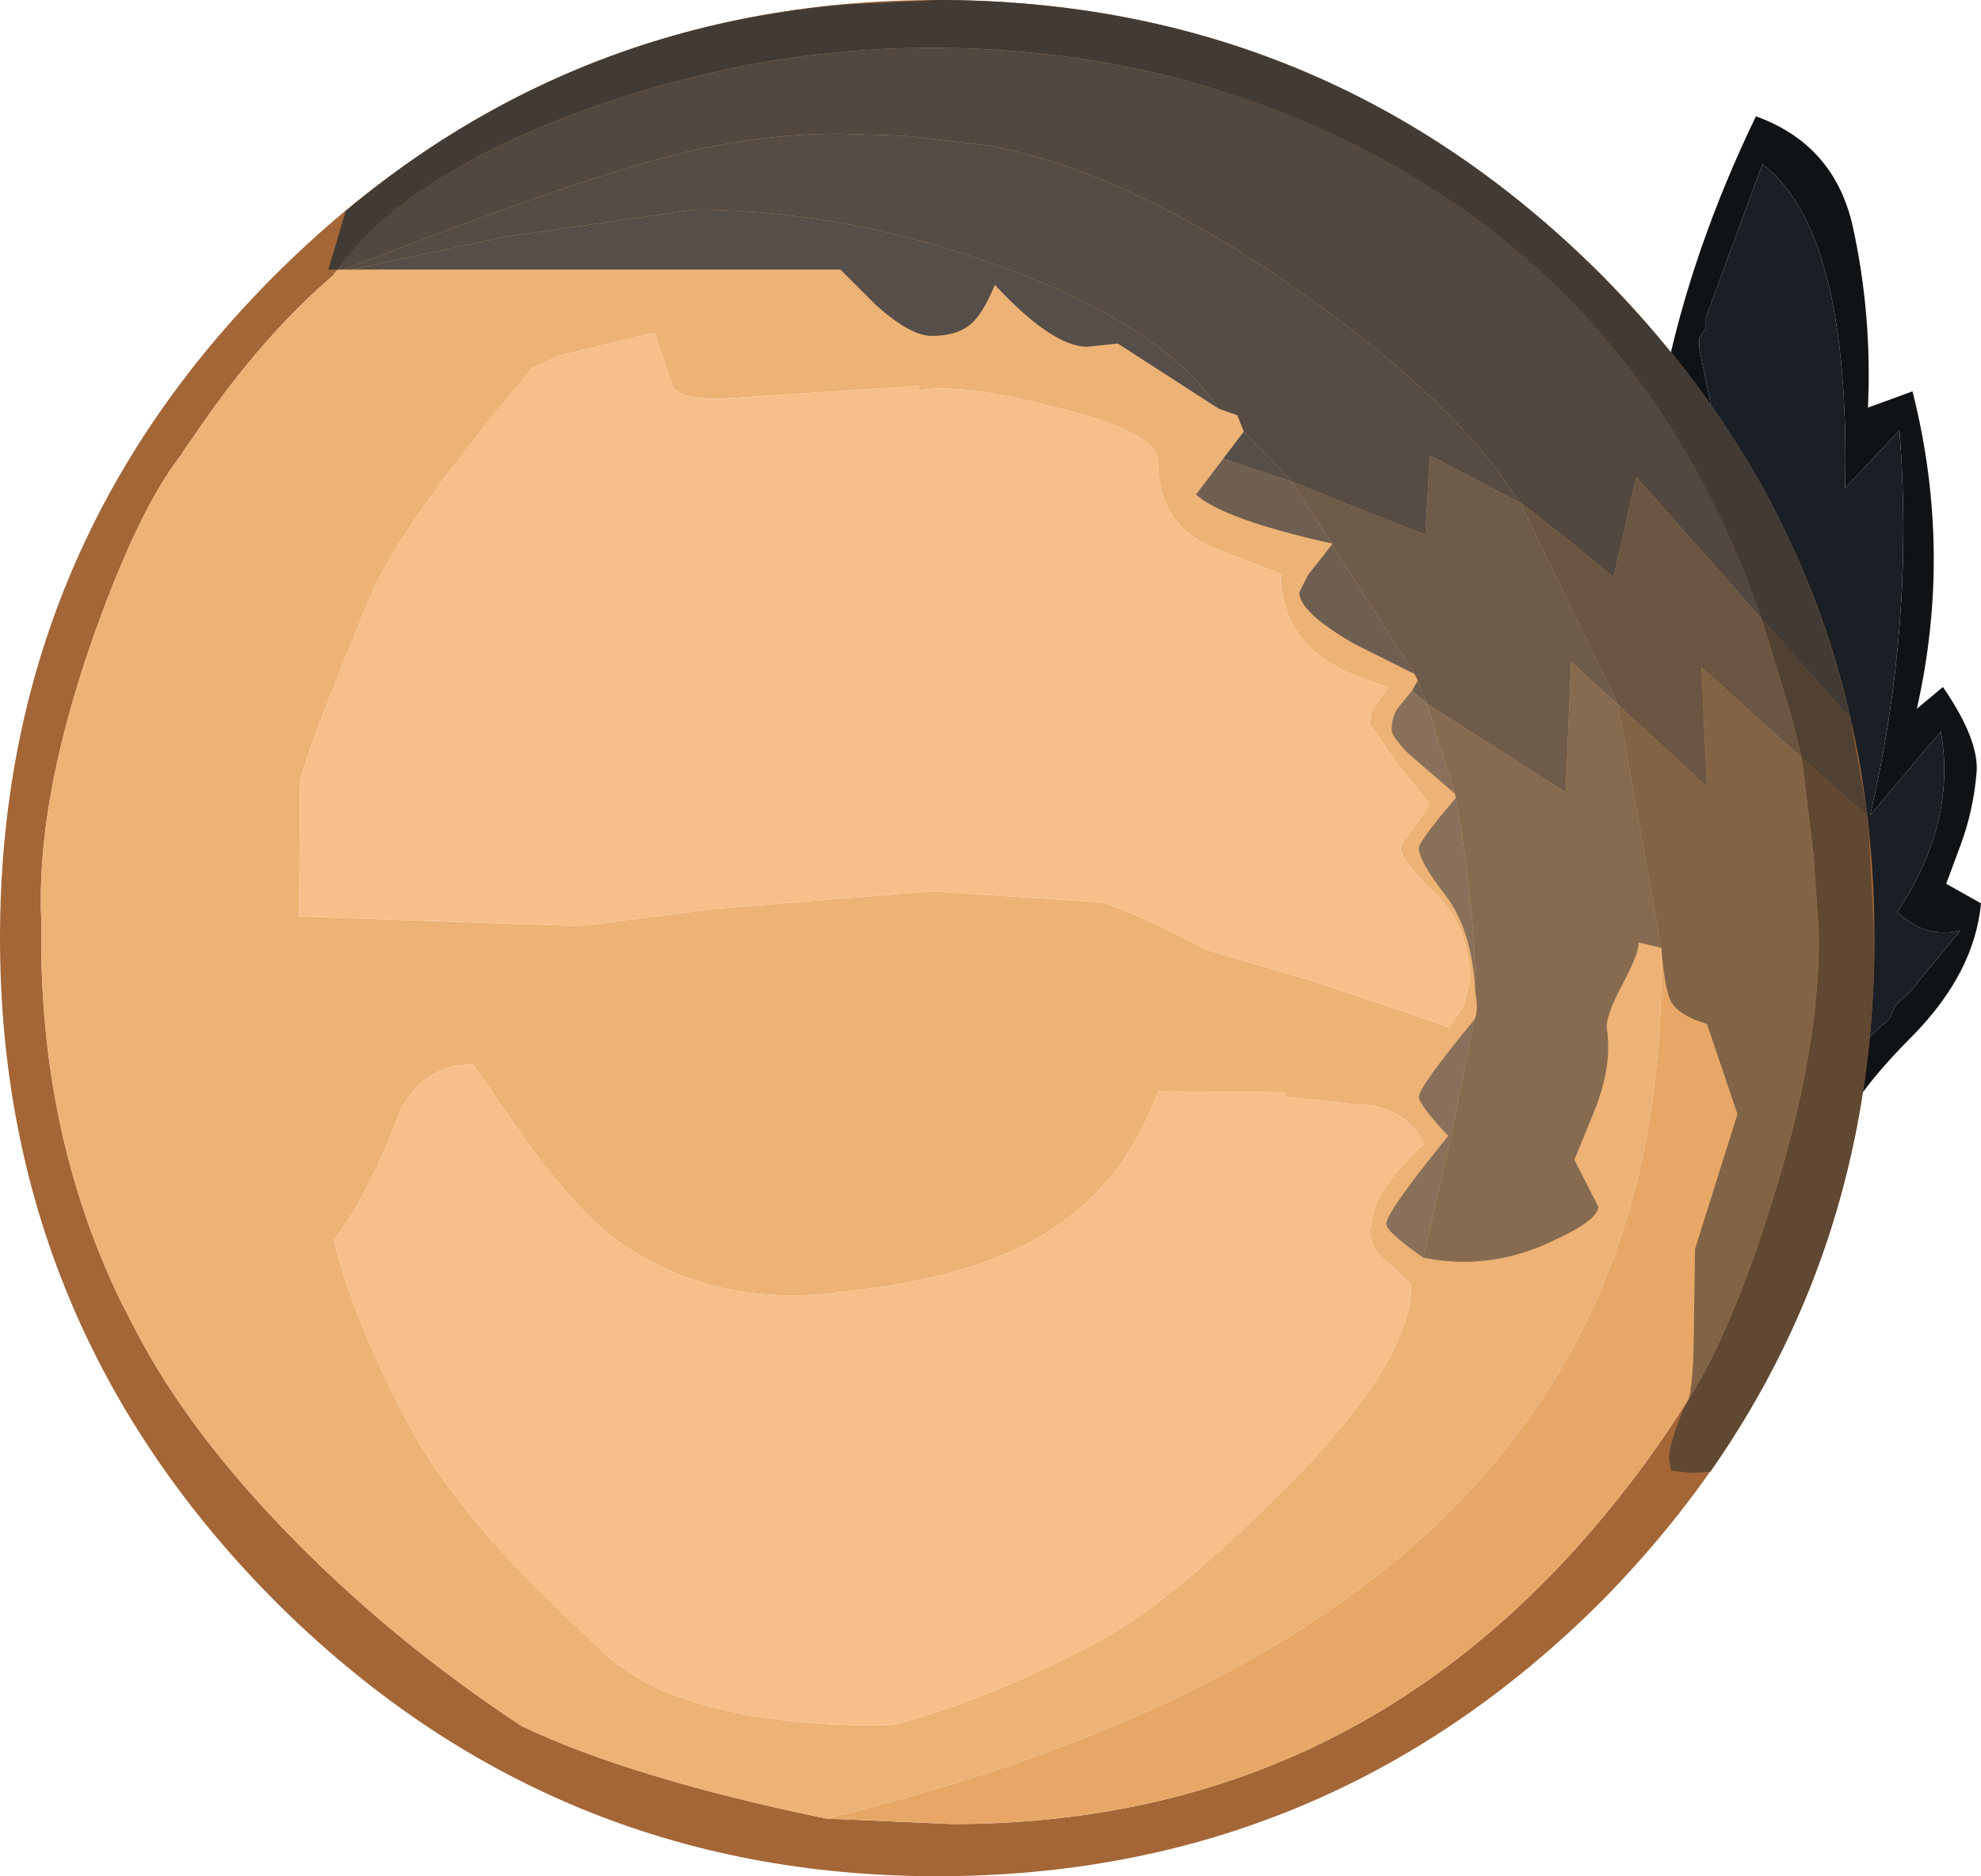 <?xml version="1.0" encoding="UTF-8" standalone="no"?>
<svg xmlns:ffdec="https://www.free-decompiler.com/flash" xmlns:xlink="http://www.w3.org/1999/xlink" ffdec:objectType="shape" height="86.3px" width="91.1px" xmlns="http://www.w3.org/2000/svg">
  <g transform="matrix(1.0, 0.0, 0.0, 1.0, 39.75, 71.25)">
    <path d="M46.15 -52.5 L48.2 -53.25 Q50.05 -45.95 48.4 -38.65 L49.6 -39.65 Q51.25 -37.25 51.15 -35.75 51.0 -33.95 50.4 -32.35 L49.75 -30.6 51.35 -29.7 Q51.05 -26.5 48.2 -23.6 45.3 -20.7 44.85 -19.0 29.2 -41.45 41.0 -65.9 44.6 -64.6 45.45 -60.85 46.35 -56.75 46.15 -52.5 M41.3 -63.7 L38.7 -56.65 38.7 -56.15 38.4 -55.7 38.4 -55.2 45.1 -22.55 47.15 -24.4 47.4 -25.0 48.1 -25.65 50.4 -28.45 Q48.8 -28.05 47.5 -29.3 50.25 -33.45 49.5 -37.6 L46.25 -33.75 Q48.3 -42.55 47.6 -51.45 L45.1 -48.8 Q45.35 -60.6 41.3 -63.7" fill="#101316" fill-rule="evenodd" stroke="none"/>
    <path d="M41.3 -63.7 Q45.35 -60.6 45.1 -48.8 L47.6 -51.45 Q48.3 -42.55 46.25 -33.75 L49.5 -37.6 Q50.25 -33.45 47.5 -29.3 48.8 -28.05 50.4 -28.45 L48.1 -25.65 47.4 -25.0 47.15 -24.4 45.1 -22.55 38.4 -55.2 38.4 -55.7 38.7 -56.15 38.7 -56.65 41.3 -63.7" fill="#191f25" fill-rule="evenodd" stroke="none"/>
    <path d="M-1.75 12.4 L4.05 12.65 Q21.8 12.65 33.4 -0.8 43.9 -12.95 43.9 -28.15 43.9 -43.65 33.4 -55.6 21.7 -69.05 3.05 -69.05 -3.15 -69.05 -9.7 -67.3 -19.5 -64.55 -24.4 -58.65 L-24.35 -58.65 Q-27.35 -56.1 -30.1 -52.25 L-31.35 -50.45 -31.4 -50.35 Q-33.45 -47.75 -35.6 -41.55 -38.1 -34.25 -37.85 -28.9 L-37.85 -28.25 -37.85 -27.35 Q-37.7 -18.55 -34.15 -11.3 L-33.4 -9.85 Q-31.05 -5.4 -26.55 -0.75 -21.75 4.2 -15.75 8.15 -10.7 10.55 -1.75 12.4 M-39.75 -28.1 Q-39.75 -46.0 -27.05 -58.65 -14.4 -71.25 3.35 -71.25 21.2 -71.25 33.85 -58.65 46.45 -46.0 46.45 -28.1 46.45 -10.3 33.85 2.45 21.2 15.05 3.35 15.05 -14.4 15.05 -27.05 2.45 -39.75 -10.3 -39.75 -28.1" fill="#a46637" fill-rule="evenodd" stroke="none"/>
    <path d="M-24.35 -58.65 L-24.4 -58.65 Q-19.5 -64.55 -9.7 -67.3 -3.15 -69.05 3.05 -69.05 21.7 -69.05 33.4 -55.6 43.9 -43.65 43.9 -28.15 43.9 -12.95 33.4 -0.8 21.8 12.65 4.05 12.65 L-1.75 12.4 Q18.95 7.35 28.35 -3.25 36.65 -12.55 36.65 -26.7 36.65 -38.45 29.35 -49.35 18.8 -65.1 -1.7 -65.1 -7.25 -65.1 -14.75 -62.6 -20.4 -60.8 -24.35 -58.65" fill="#e7a867" fill-rule="evenodd" stroke="none"/>
    <path d="M-24.35 -58.65 Q-20.4 -60.8 -14.75 -62.6 -7.25 -65.1 -1.7 -65.1 18.8 -65.1 29.35 -49.35 36.65 -38.45 36.65 -26.7 36.65 -12.55 28.35 -3.25 18.95 7.35 -1.75 12.4 -10.7 10.55 -15.75 8.15 -21.75 4.2 -26.55 -0.75 -31.05 -5.4 -33.4 -9.85 L-34.15 -11.3 Q-37.7 -18.55 -37.85 -27.35 L-37.85 -28.25 -37.85 -28.9 Q-38.1 -34.25 -35.6 -41.55 -33.45 -47.75 -31.4 -50.35 L-31.35 -50.45 -30.1 -52.25 Q-27.35 -56.1 -24.35 -58.65 M-13.1 -28.65 L-6.8 -29.45 3.05 -30.25 10.9 -29.75 Q12.2 -29.4 15.75 -27.55 L20.7 -26.1 26.9 -24.0 27.55 -24.95 27.85 -26.1 Q27.85 -28.6 26.25 -30.15 24.65 -31.7 24.65 -32.3 L26.0 -34.25 24.5 -36.15 23.25 -37.9 Q23.25 -38.5 23.55 -38.9 L24.1 -39.65 Q22.05 -40.25 21.0 -41.05 19.15 -42.45 19.15 -44.85 L16.35 -45.95 Q13.5 -46.95 13.5 -50.05 13.5 -51.35 8.85 -52.5 4.5 -53.65 2.5 -53.3 L2.5 -53.5 -6.7 -52.9 Q-8.45 -52.9 -8.8 -53.45 L-9.65 -55.95 -14.0 -54.9 -15.25 -54.35 -16.45 -52.9 Q-21.55 -46.7 -22.75 -43.75 -25.7 -36.6 -25.95 -35.3 L-26.0 -29.1 -13.1 -28.65 M26.85 -35.9 L25.75 -39.2 25.6 -39.0 25.05 -38.05 26.85 -35.9 26.95 -35.5 26.85 -35.9 M26.45 -32.5 Q27.1 -32.15 27.85 -30.7 L27.45 -33.4 26.45 -32.5 M10.4 4.45 Q13.8 2.75 18.9 -2.35 25.15 -8.45 25.15 -12.15 L24.2 -13.1 Q23.25 -13.7 23.25 -14.65 L23.5 -15.8 Q24.1 -17.15 25.75 -18.65 24.8 -20.4 22.7 -20.45 L19.35 -20.8 19.35 -21.0 13.5 -21.05 Q11.9 -16.55 7.95 -14.3 4.7 -12.45 -0.8 -11.85 -5.5 -11.15 -9.35 -13.0 -11.3 -13.95 -12.5 -15.15 -14.15 -16.75 -16.2 -19.7 L-18.0 -22.3 Q-20.2 -22.3 -21.3 -20.25 -22.45 -17.25 -23.6 -15.35 L-24.4 -14.2 Q-23.45 -10.45 -21.05 -5.9 -18.9 -1.8 -14.0 2.85 L-11.8 4.95 Q-10.25 6.25 -8.25 6.9 -4.4 8.2 1.25 8.1 5.3 7.1 10.4 4.45 M26.6 -20.5 L27.35 -18.8 28.0 -23.5 27.9 -22.55 26.6 -20.5 M26.2 -16.7 Q24.9 -15.25 24.9 -14.8 24.9 -14.45 25.85 -13.85 L27.05 -17.6 26.2 -16.7" fill="#edb275" fill-rule="evenodd" stroke="none"/>
    <path d="M-13.1 -28.65 L-26.0 -29.1 -25.95 -35.3 Q-25.7 -36.6 -22.75 -43.75 -21.55 -46.7 -16.45 -52.9 L-15.25 -54.35 -14.0 -54.9 -9.65 -55.95 -8.8 -53.45 Q-8.45 -52.9 -6.7 -52.9 L2.5 -53.5 2.5 -53.3 Q4.5 -53.65 8.85 -52.5 13.5 -51.35 13.5 -50.05 13.5 -46.95 16.35 -45.95 L19.15 -44.85 Q19.15 -42.45 21.0 -41.05 22.05 -40.25 24.1 -39.65 L23.55 -38.9 Q23.25 -38.5 23.25 -37.9 L24.5 -36.15 26.0 -34.25 24.65 -32.3 Q24.65 -31.7 26.25 -30.15 27.85 -28.6 27.85 -26.1 L27.55 -24.95 26.9 -24.0 20.7 -26.1 15.75 -27.55 Q12.2 -29.4 10.9 -29.75 L3.05 -30.25 -6.8 -29.45 -13.1 -28.65 M26.85 -35.9 L25.05 -38.05 25.6 -39.0 25.75 -39.2 26.85 -35.9 26.95 -35.5 26.85 -35.9 M26.2 -16.7 L27.05 -17.6 25.85 -13.85 Q24.9 -14.45 24.9 -14.8 24.9 -15.25 26.2 -16.7 M26.6 -20.5 L27.9 -22.55 28.0 -23.5 27.35 -18.8 26.6 -20.5 M10.4 4.45 Q5.3 7.1 1.25 8.1 -4.4 8.2 -8.25 6.9 -10.25 6.25 -11.8 4.95 L-14.0 2.85 Q-18.9 -1.8 -21.05 -5.9 -23.45 -10.45 -24.4 -14.2 L-23.6 -15.35 Q-22.45 -17.25 -21.3 -20.25 -20.2 -22.3 -18.0 -22.3 L-16.2 -19.7 Q-14.15 -16.75 -12.5 -15.15 -11.3 -13.95 -9.35 -13.0 -5.5 -11.15 -0.8 -11.85 4.7 -12.45 7.95 -14.3 11.9 -16.55 13.5 -21.05 L19.35 -21.0 19.35 -20.8 22.7 -20.45 Q24.8 -20.4 25.75 -18.65 24.1 -17.15 23.5 -15.8 L23.25 -14.65 Q23.25 -13.7 24.2 -13.1 L25.15 -12.15 Q25.15 -8.45 18.9 -2.35 13.8 2.75 10.4 4.45 M26.45 -32.5 L27.45 -33.4 27.85 -30.7 Q27.1 -32.15 26.45 -32.5" fill="#f7c08a" fill-rule="evenodd" stroke="none"/>
    <path d="M25.7 -13.4 Q24.0 -14.6 24.0 -14.95 24.0 -15.5 26.85 -19.0 25.5 -20.45 25.5 -20.8 25.5 -21.25 28.05 -24.35 L26.95 -18.85 25.7 -13.4 M28.1 -25.6 Q27.95 -28.5 26.7 -30.1 25.5 -31.65 25.5 -32.25 25.5 -32.55 27.2 -34.55 28.1 -29.4 28.1 -25.6 M27.15 -34.75 L24.95 -36.65 Q24.25 -37.4 24.25 -37.65 24.25 -38.3 24.55 -38.7 L25.2 -39.5 25.85 -38.9 27.15 -34.75" fill="#88705a" fill-rule="evenodd" stroke="none"/>
    <path d="M36.65 -27.65 L35.6 -27.9 Q35.65 -27.45 34.85 -25.95 34.05 -24.45 34.15 -23.9 34.4 -22.2 33.55 -20.1 L32.65 -17.9 33.75 -15.75 Q33.75 -15.1 31.5 -14.1 28.7 -12.8 25.7 -13.4 L26.95 -18.85 28.05 -24.35 Q28.25 -24.7 28.1 -25.6 28.1 -29.4 27.2 -34.55 L27.15 -34.75 25.85 -38.9 32.25 -34.8 32.5 -40.8 34.65 -38.85 36.65 -27.65" fill="#876b51" fill-rule="evenodd" stroke="none"/>
    <path d="M37.85 -6.75 Q38.15 -7.45 38.15 -10.55 L38.2 -13.8 40.15 -20.0 38.75 -24.15 Q37.25 -24.6 37.0 -25.4 36.75 -26.25 36.65 -27.65 L34.65 -38.85 38.75 -35.05 38.5 -40.55 43.1 -36.4 43.65 -31.9 43.9 -28.15 Q43.9 -22.75 41.7 -15.85 39.95 -10.2 37.85 -6.75" fill="#816446" fill-rule="evenodd" stroke="none"/>
    <path d="M46.15 -33.7 L46.45 -28.1 Q46.45 -14.35 38.9 -3.55 L38.0 -3.5 37.1 -3.6 37.0 -4.15 Q37.0 -4.85 37.7 -6.5 L37.85 -6.75 Q39.95 -10.2 41.7 -15.85 43.9 -22.75 43.9 -28.15 L43.65 -31.9 43.1 -36.4 46.15 -33.7" fill="#614833" fill-rule="evenodd" stroke="none"/>
    <path d="M25.2 -39.5 L25.45 -39.95 25.85 -38.9 25.2 -39.5 M25.3 -40.25 L22.5 -41.65 Q20.0 -43.1 20.0 -44.0 L20.4 -44.8 21.5 -46.2 25.3 -40.25 M21.5 -46.25 Q16.55 -47.35 15.25 -48.5 L16.5 -50.15 19.65 -49.1 21.5 -46.25" fill="#6f5f51" fill-rule="evenodd" stroke="none"/>
    <path d="M30.1 -48.15 L30.15 -48.15 34.65 -38.85 32.5 -40.8 32.25 -34.8 25.85 -38.9 25.45 -39.95 25.3 -40.25 21.5 -46.2 21.5 -46.25 19.65 -49.1 Q22.7 -47.85 25.8 -46.65 L26.0 -50.3 30.1 -48.15" fill="#6f5b4a" fill-rule="evenodd" stroke="none"/>
    <path d="M30.15 -48.15 L32.45 -46.35 34.45 -44.7 35.5 -49.3 41.25 -42.8 42.6 -38.4 43.1 -36.4 38.5 -40.55 38.75 -35.05 34.65 -38.85 30.15 -48.15" fill="#6a5642" fill-rule="evenodd" stroke="none"/>
    <path d="M45.35 -38.2 L46.15 -33.7 43.1 -36.4 42.6 -38.4 41.25 -42.8 45.35 -38.2" fill="#514133" fill-rule="evenodd" stroke="none"/>
    <path d="M-23.6 -58.85 L-16.55 -60.35 -7.85 -61.6 Q-0.85 -61.6 6.25 -59.0 13.7 -56.3 16.3 -52.45 L11.65 -55.45 10.25 -55.3 Q8.65 -55.3 6.0 -58.15 5.45 -56.8 4.85 -56.3 4.2 -55.8 3.1 -55.8 2.1 -55.8 0.5 -57.25 L-1.1 -58.85 -23.6 -58.85 M17.45 -51.4 L19.65 -49.1 16.5 -50.15 17.45 -51.4" fill="#564e49" fill-rule="evenodd" stroke="none"/>
    <path d="M-23.95 -58.85 Q-13.95 -62.75 -9.05 -64.05 -5.0 -65.1 -1.1 -65.1 L1.9 -65.0 5.8 -64.55 Q12.4 -63.25 20.15 -57.75 27.3 -52.7 30.1 -48.15 L26.0 -50.3 25.8 -46.65 Q22.7 -47.85 19.65 -49.1 L17.45 -51.4 17.15 -52.15 16.3 -52.45 Q13.7 -56.3 6.25 -59.0 -0.85 -61.6 -7.85 -61.6 L-16.55 -60.35 -23.6 -58.85 -23.95 -58.85" fill="#564c44" fill-rule="evenodd" stroke="none"/>
    <path d="M30.1 -48.15 Q27.3 -52.7 20.15 -57.75 12.4 -63.25 5.8 -64.55 L1.9 -65.0 -1.1 -65.1 Q-5.0 -65.1 -9.05 -64.05 -13.95 -62.75 -23.95 -58.85 L-24.2 -58.85 Q-21.3 -63.05 -13.1 -66.1 -5.05 -69.05 3.05 -69.05 14.1 -69.05 23.4 -64.15 36.25 -57.35 41.25 -42.8 L35.5 -49.3 34.45 -44.7 32.45 -46.35 30.15 -48.15 30.1 -48.15" fill="#53483f" fill-rule="evenodd" stroke="none"/>
    <path d="M41.25 -42.8 Q36.25 -57.35 23.4 -64.15 14.1 -69.05 3.05 -69.05 -5.05 -69.05 -13.1 -66.1 -21.3 -63.05 -24.2 -58.85 L-24.65 -58.85 -23.85 -61.55 Q-13.8 -69.95 -0.8 -71.05 L3.35 -71.25 Q21.2 -71.25 33.85 -58.65 38.4 -54.05 41.35 -48.8 44.05 -43.8 45.35 -38.2 L41.25 -42.8" fill="#423b35" fill-rule="evenodd" stroke="none"/>
  </g>
</svg>
